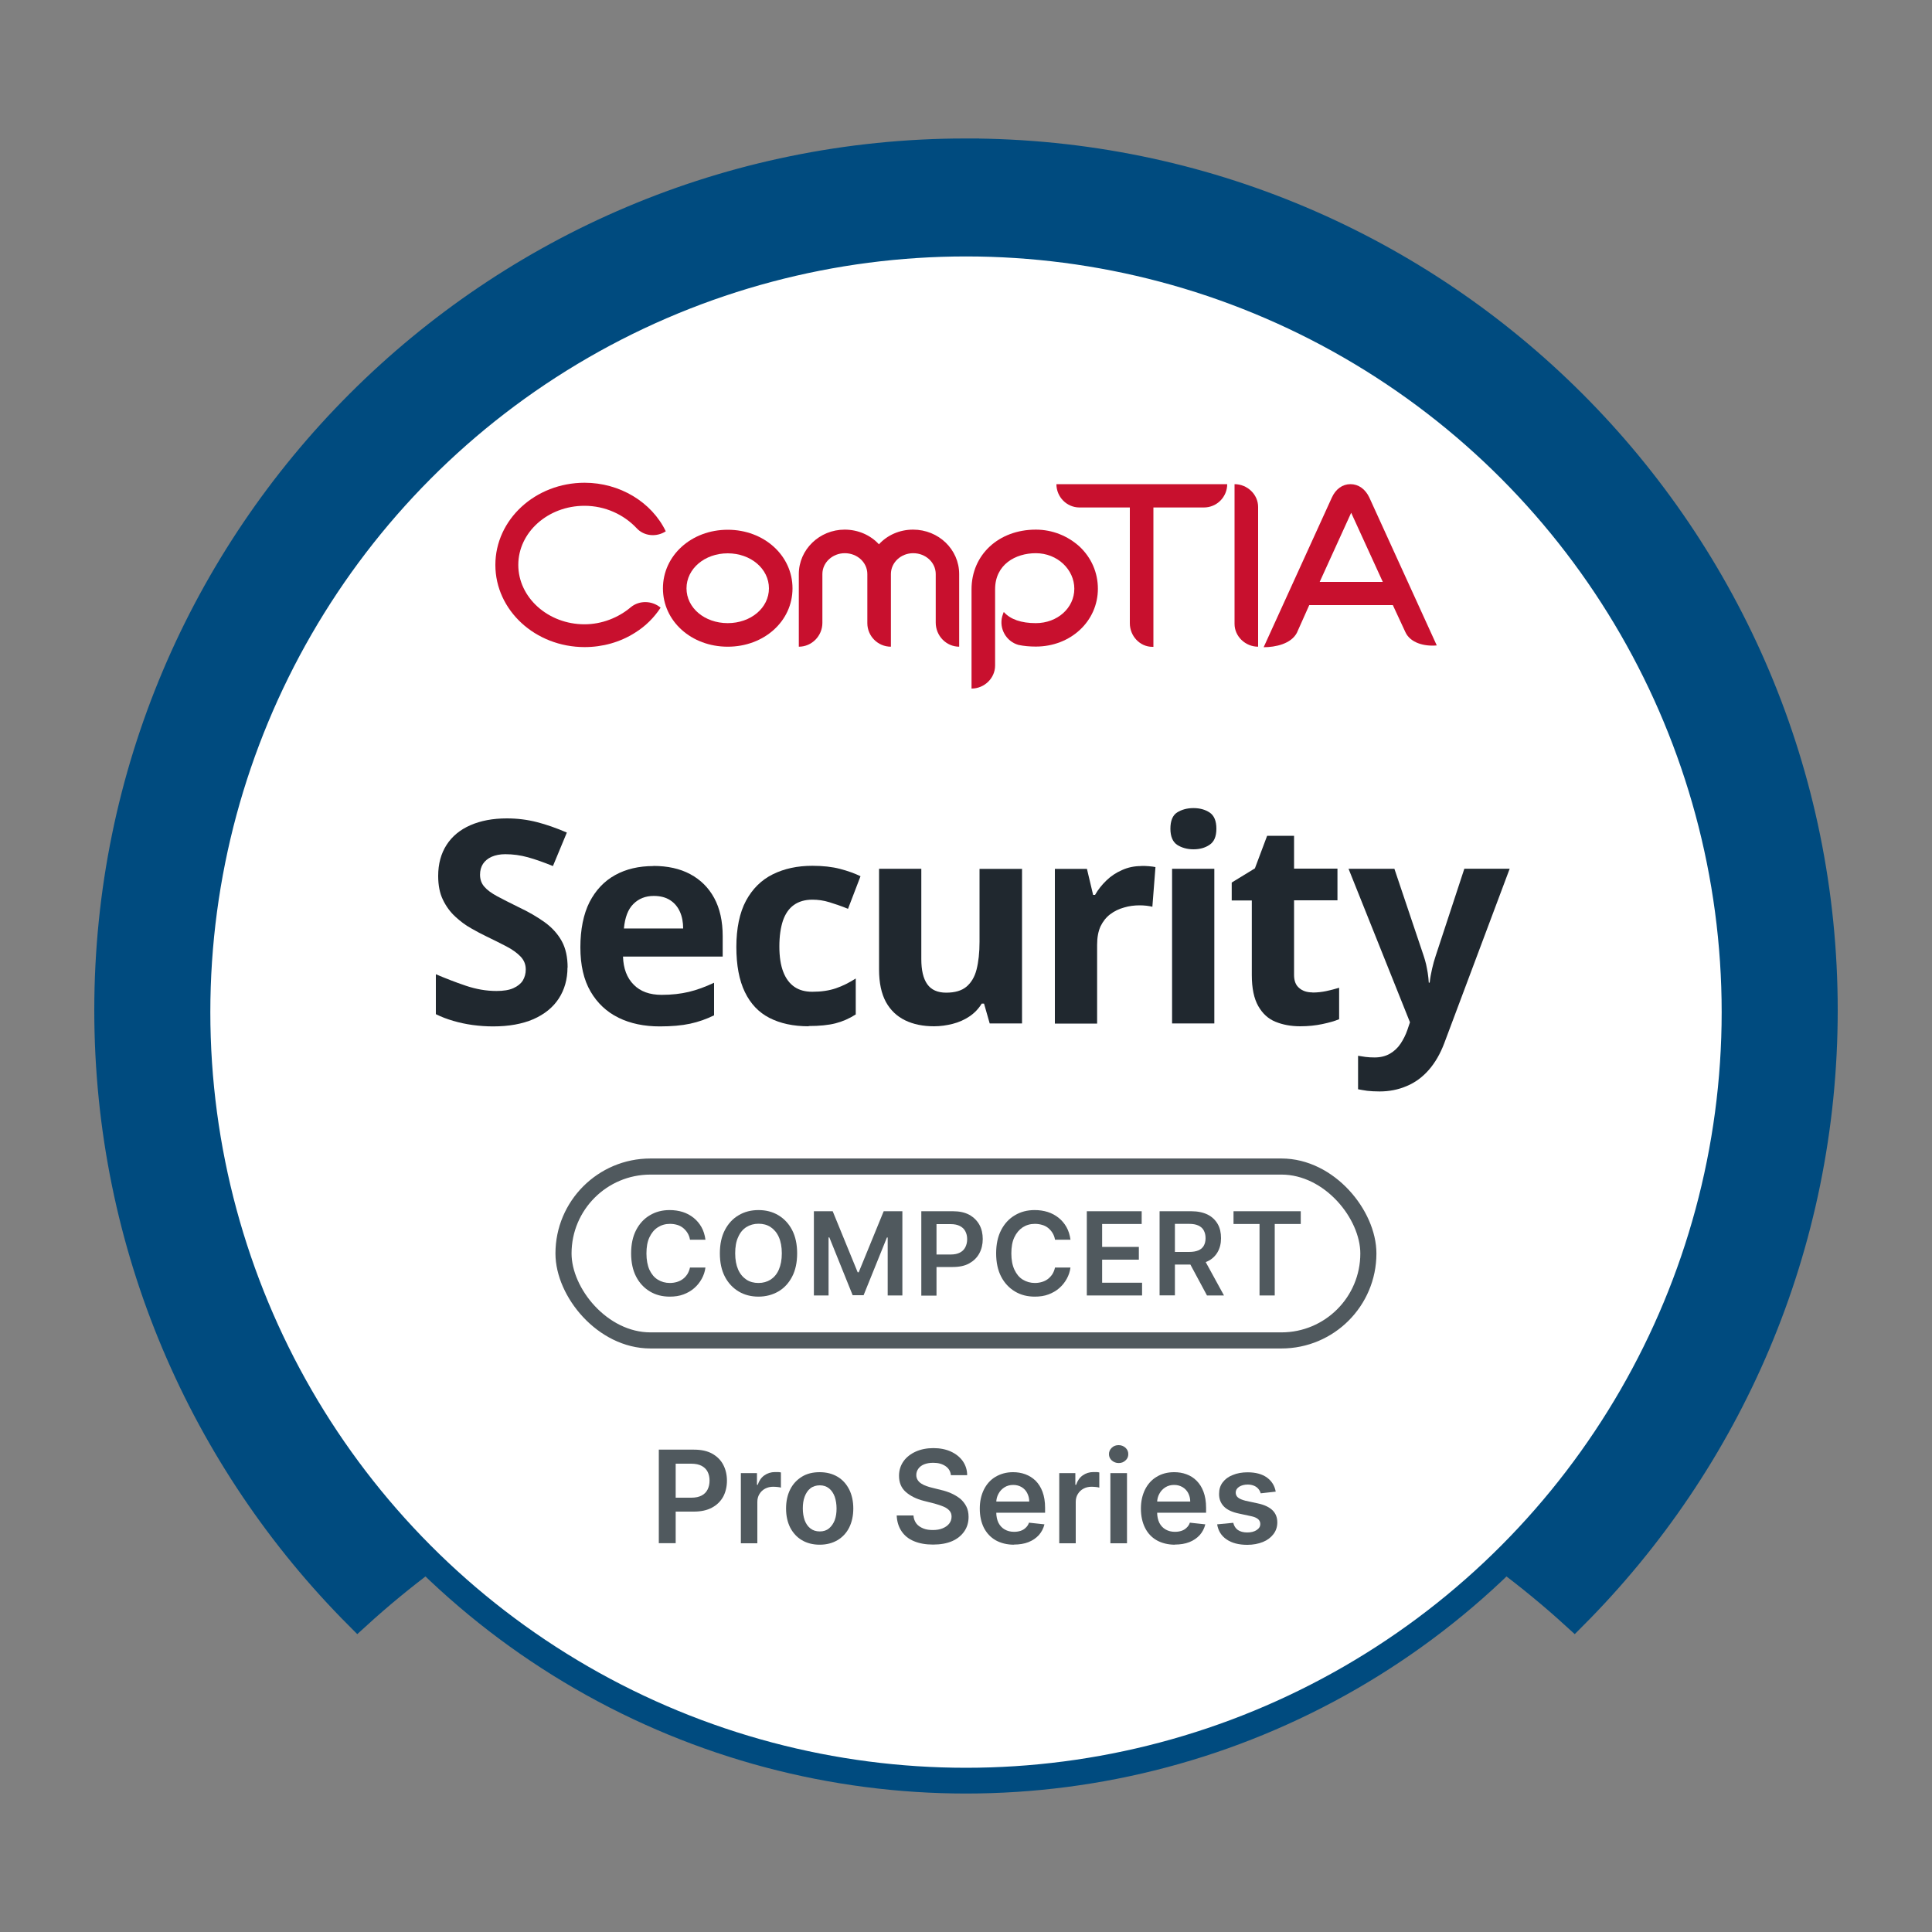 <?xml version="1.0" encoding="UTF-8"?>
<svg id="Logos" xmlns="http://www.w3.org/2000/svg" viewBox="0 0 150 150">
  <rect x="0" y="0" width="150" height="150" fill="#808080" stroke="none"/>
  <defs>
    <style>
      .cls-1 {
        fill: #004b7f;
      }

      .cls-1, .cls-2 {
        stroke: #004b7f;
        stroke-width: 2px;
      }

      .cls-1, .cls-2, .cls-3 {
        stroke-miterlimit: 10;
      }

      .cls-2 {
        fill: #fff;
      }

      .cls-3 {
        fill: none;
        stroke: #50595e;
        stroke-width: 1.25px;
      }

      .cls-4 {
        fill: #50595e;
      }

      .cls-5 {
        fill: #20282f;
      }

      .cls-6 {
        fill: #c8102e;
      }
    </style>
  </defs>
  <g id="Non-Cert_COMPCERT_Medium_Text" data-name="Non-Cert / COMPCERT / Medium Text">
    <path class="cls-1" d="M75,11.75C38.17,11.75,8.32,41.61,8.32,78.43c0,18.37,7.43,35,19.45,47.06,1.71-1.56,3.5-3.03,5.36-4.42-11.05-10.84-17.91-25.94-17.91-42.64,0-33.01,26.76-59.78,59.78-59.78s59.78,26.76,59.78,59.78c0,16.71-6.86,31.8-17.91,42.64,1.86,1.39,3.65,2.86,5.36,4.42,12.02-12.06,19.45-28.69,19.45-47.06,0-36.83-29.85-66.68-66.68-66.68Z"/>
    <circle class="cls-2" cx="75" cy="78.58" r="59.67"/>
    <g>
      <path class="cls-6" d="M56.5,42.96c-1.79,0-3.2,1.2-3.2,2.72s1.41,2.7,3.2,2.7c1.79,0,3.2-1.18,3.2-2.7s-1.41-2.72-3.2-2.72M56.5,50.21c-2.82,0-5.03-1.98-5.03-4.53,0-2.55,2.21-4.55,5.03-4.55,2.82,0,5.03,2,5.03,4.55,0,2.55-2.21,4.53-5.03,4.53"/>
      <path class="cls-6" d="M74.48,50.21c-1.01,0-1.83-.84-1.83-1.87v-3.77c0-.9-.78-1.62-1.75-1.62-.95,0-1.73.72-1.73,1.62v5.64c-1.01,0-1.83-.82-1.83-1.83v-3.81c0-.9-.78-1.62-1.75-1.62-.95,0-1.74.72-1.74,1.62v3.79c0,1.01-.82,1.85-1.83,1.85v-5.64c0-1.9,1.6-3.45,3.56-3.45,1.06,0,2.02.44,2.66,1.14.65-.71,1.6-1.14,2.65-1.14,1.98,0,3.58,1.54,3.58,3.45v5.64Z"/>
      <path class="cls-6" d="M80.42,50.2c-.48,0-.93-.04-1.35-.13-.95-.27-1.51-1.26-1.26-2.21.04-.11.07-.23.11-.32l.02-.02c.51.57,1.35.86,2.48.86,1.68,0,2.99-1.18,2.99-2.67s-1.31-2.76-2.99-2.76c-1.58,0-3.16.88-3.16,2.8v5.92c0,.99-.84,1.79-1.83,1.79v-7.71c0-2.67,2.1-4.63,4.99-4.63,1.28,0,2.47.48,3.39,1.31.92.86,1.43,2.02,1.43,3.28,0,2.52-2.11,4.49-4.82,4.49"/>
      <path class="cls-6" d="M93.46,39.4h-3.91s0,10.82,0,10.82h-.08c-.97,0-1.75-.84-1.75-1.83v-8.99s-3.91,0-3.91,0c-.99,0-1.79-.82-1.79-1.81h13.26c0,.99-.8,1.81-1.81,1.81"/>
      <path class="cls-6" d="M105.06,39.47l-2.6,5.71h4.9s-2.62-5.73-2.62-5.73l.31.02ZM109.11,49.07l-.97-2.09h-6.49s-.96,2.15-.96,2.15c-.45.86-1.66,1.12-2.58,1.12l5.29-11.61c.3-.67.83-1.05,1.45-1.05.62,0,1.16.38,1.47,1.05l5.23,11.47c-.98.09-2.06-.2-2.44-1.04"/>
      <path class="cls-6" d="M49.42,41c-.99-1.05-2.44-1.73-4.04-1.73-2.84,0-5.14,2.06-5.14,4.59,0,2.53,2.31,4.61,5.14,4.61,1.35,0,2.63-.51,3.6-1.33.67-.55,1.66-.51,2.31.04-.5.76-1.16,1.43-1.98,1.94-1.16.74-2.52,1.12-3.92,1.12-3.83,0-6.93-2.86-6.93-6.38,0-3.52,3.1-6.38,6.93-6.38,2.72,0,5.2,1.49,6.3,3.77-.7.46-1.68.4-2.27-.25"/>
      <path class="cls-6" d="M95.85,37.59v10.85c0,.97.84,1.77,1.83,1.77v-10.85c0-.97-.84-1.77-1.83-1.77"/>
    </g>
    <g>
      <path class="cls-4" d="M51.15,119.82v-7.27h2.73c.56,0,1.03.1,1.41.31s.67.5.86.86.29.78.29,1.24-.1.88-.29,1.24c-.2.36-.49.65-.87.85-.38.21-.86.31-1.42.31h-1.81v-1.08h1.63c.33,0,.59-.06.8-.17.21-.11.36-.27.46-.47.1-.2.15-.43.15-.69s-.05-.48-.15-.68c-.1-.2-.26-.35-.46-.46-.21-.11-.48-.17-.81-.17h-1.21v6.17h-1.32Z"/>
      <path class="cls-4" d="M57.52,119.82v-5.45h1.25v.91h.06c.1-.31.27-.56.51-.73.24-.17.52-.26.83-.26.07,0,.15,0,.24,0s.16.02.22.03v1.18c-.05-.02-.14-.04-.26-.05s-.23-.02-.34-.02c-.23,0-.44.05-.63.15-.19.1-.33.24-.44.42s-.16.38-.16.61v3.21h-1.29Z"/>
      <path class="cls-4" d="M63.64,119.93c-.53,0-.99-.12-1.38-.35s-.69-.56-.91-.98c-.21-.42-.32-.91-.32-1.48s.11-1.06.32-1.48c.21-.42.52-.75.91-.99s.85-.35,1.38-.35.99.12,1.38.35.69.56.91.99c.21.42.32.92.32,1.48s-.11,1.06-.32,1.48c-.21.42-.52.75-.91.98s-.85.35-1.38.35ZM63.65,118.9c.29,0,.53-.08.72-.24.19-.16.34-.38.44-.64.1-.27.14-.57.14-.9s-.05-.64-.14-.91c-.1-.27-.24-.49-.44-.65s-.44-.24-.72-.24-.54.08-.74.24-.34.38-.44.65c-.1.27-.14.57-.14.91s.05.63.14.9c.1.27.24.48.44.64.2.16.44.24.74.24Z"/>
      <path class="cls-4" d="M73.83,114.55c-.03-.31-.17-.55-.42-.72-.25-.17-.56-.26-.95-.26-.27,0-.51.04-.71.12-.2.08-.35.2-.45.34s-.16.3-.16.49c0,.15.04.28.11.39.07.11.17.21.29.28.12.08.25.14.4.19.15.05.29.1.44.13l.68.17c.27.06.54.15.79.26.25.11.48.25.69.41.2.17.36.37.48.6s.18.51.18.82c0,.43-.11.8-.33,1.12-.22.32-.53.58-.94.76s-.91.27-1.49.27-1.06-.09-1.47-.26c-.42-.17-.74-.43-.97-.77-.23-.34-.36-.75-.38-1.23h1.3c.02.25.1.46.23.63s.32.29.54.38.47.12.74.12.54-.04.75-.13c.22-.09.39-.21.51-.36s.19-.34.19-.55c0-.19-.06-.35-.17-.47-.11-.12-.26-.23-.46-.31s-.42-.16-.68-.23l-.83-.21c-.6-.15-1.07-.39-1.42-.7-.35-.31-.52-.73-.52-1.25,0-.43.12-.8.35-1.13.23-.32.55-.57.95-.75.4-.18.86-.27,1.37-.27s.97.09,1.36.27c.39.18.7.43.92.74.22.32.34.68.34,1.09h-1.27Z"/>
      <path class="cls-4" d="M78.73,119.93c-.55,0-1.02-.12-1.42-.34-.4-.23-.7-.55-.92-.97-.21-.42-.32-.92-.32-1.49s.11-1.05.32-1.48c.21-.42.51-.76.9-.99s.84-.36,1.36-.36c.34,0,.65.05.95.16s.56.27.8.5c.23.23.41.51.54.86s.2.76.2,1.24v.39h-4.47v-.87h3.24c0-.25-.06-.46-.16-.66s-.25-.35-.43-.46c-.19-.11-.4-.17-.65-.17-.26,0-.49.06-.69.19-.2.13-.35.29-.46.5-.11.2-.17.43-.17.67v.76c0,.32.06.59.17.82.12.23.28.4.49.52.21.12.45.18.73.18.19,0,.36-.03.51-.08.15-.05.28-.13.39-.24.11-.1.2-.23.25-.39l1.2.13c-.08.32-.22.59-.43.83-.21.23-.48.42-.81.55s-.71.19-1.13.19Z"/>
      <path class="cls-4" d="M82.24,119.82v-5.45h1.25v.91h.06c.1-.31.27-.56.51-.73.24-.17.52-.26.83-.26.07,0,.15,0,.24,0s.16.02.22.03v1.18c-.05-.02-.14-.04-.26-.05s-.23-.02-.34-.02c-.23,0-.45.05-.63.15-.19.1-.33.24-.44.42s-.16.38-.16.61v3.21h-1.29Z"/>
      <path class="cls-4" d="M86.85,113.59c-.2,0-.38-.07-.53-.2-.15-.14-.22-.3-.22-.49s.07-.36.22-.5c.15-.14.32-.2.53-.2s.38.07.53.2c.15.14.22.3.22.5s-.07.36-.22.49c-.15.14-.32.2-.53.2ZM86.21,119.82v-5.45h1.29v5.45h-1.29Z"/>
      <path class="cls-4" d="M91.23,119.93c-.55,0-1.02-.12-1.42-.34-.4-.23-.7-.55-.91-.97s-.32-.92-.32-1.49.11-1.05.32-1.48c.21-.42.51-.76.9-.99.39-.24.84-.36,1.36-.36.34,0,.65.05.95.16.3.11.56.27.79.5.23.23.41.51.54.86.13.35.2.76.2,1.24v.39h-4.47v-.87h3.24c0-.25-.06-.46-.16-.66-.1-.19-.25-.35-.44-.46-.19-.11-.4-.17-.65-.17-.26,0-.49.06-.69.19-.2.13-.35.29-.46.5-.11.2-.17.43-.17.67v.76c0,.32.06.59.17.82.12.23.28.4.49.52.21.12.45.18.73.18.19,0,.36-.03.51-.08.15-.05.28-.13.39-.24.11-.1.2-.23.25-.39l1.2.13c-.08.32-.22.59-.43.83-.21.23-.48.42-.81.55s-.71.19-1.13.19Z"/>
      <path class="cls-4" d="M99.05,115.81l-1.17.13c-.03-.12-.09-.23-.17-.33-.08-.1-.19-.19-.33-.25-.14-.06-.31-.1-.5-.1-.27,0-.49.06-.67.17-.18.12-.27.27-.27.45,0,.16.06.29.18.39.12.1.32.18.59.25l.93.2c.52.11.9.29,1.15.53s.38.56.38.95c0,.34-.1.65-.3.91-.2.26-.47.47-.82.61s-.75.22-1.21.22c-.67,0-1.2-.14-1.61-.42-.41-.28-.65-.67-.73-1.17l1.25-.12c.06.25.18.43.36.56.18.12.42.19.72.19s.55-.06.74-.19c.19-.12.28-.28.28-.46,0-.16-.06-.29-.18-.39-.12-.1-.3-.18-.56-.23l-.93-.2c-.52-.11-.91-.29-1.16-.55-.25-.26-.38-.59-.37-.99,0-.34.09-.63.28-.88.19-.25.44-.44.78-.57.33-.14.72-.21,1.15-.21.64,0,1.14.14,1.51.41.37.27.6.64.68,1.11Z"/>
    </g>
    <g>
      <rect class="cls-3" x="43.75" y="90.57" width="62.49" height="13.5" rx="6.75" ry="6.75"/>
      <g>
        <path class="cls-4" d="M54.77,96.25h-1.2c-.03-.2-.1-.37-.19-.52-.09-.15-.21-.28-.34-.39-.14-.11-.29-.19-.46-.24-.17-.05-.36-.08-.56-.08-.36,0-.67.09-.95.27-.28.18-.49.44-.65.78s-.23.76-.23,1.25.08.92.23,1.26c.16.34.37.6.65.77.27.17.59.26.94.26.2,0,.38-.03.55-.08.17-.05.33-.13.46-.23.14-.1.25-.23.35-.38.09-.15.16-.32.2-.51h1.2c-.04.32-.14.61-.29.88-.15.27-.34.51-.58.72-.24.21-.52.37-.84.49-.32.12-.67.17-1.06.17-.58,0-1.09-.13-1.54-.4-.45-.27-.81-.65-1.07-1.15-.26-.5-.39-1.11-.39-1.81s.13-1.31.39-1.81c.26-.5.62-.89,1.07-1.15.45-.27.96-.4,1.53-.4.36,0,.7.05,1.02.15.31.1.59.25.84.45.25.2.45.44.61.72.16.28.26.61.31.97Z"/>
        <path class="cls-4" d="M61.89,97.31c0,.71-.13,1.31-.39,1.81-.26.5-.62.89-1.07,1.15s-.97.4-1.54.4-1.09-.13-1.54-.4c-.45-.27-.81-.65-1.07-1.15-.26-.5-.39-1.1-.39-1.81s.13-1.31.39-1.81c.26-.5.62-.89,1.07-1.15.45-.27.97-.4,1.54-.4s1.09.13,1.54.4c.45.27.81.65,1.07,1.15.26.5.39,1.11.39,1.81ZM60.7,97.31c0-.5-.08-.92-.23-1.26-.15-.34-.37-.6-.64-.78-.27-.18-.59-.26-.94-.26s-.67.09-.94.26-.49.43-.64.78c-.16.34-.23.76-.23,1.26s.08.92.23,1.26c.15.34.37.6.64.78s.59.26.94.26.67-.09.94-.26c.27-.18.49-.43.64-.78s.23-.76.23-1.26Z"/>
        <path class="cls-4" d="M63.2,94.04h1.45l1.94,4.74h.08l1.94-4.74h1.45v6.54h-1.14v-4.5h-.06l-1.81,4.48h-.85l-1.81-4.49h-.06v4.51h-1.14v-6.54Z"/>
        <path class="cls-4" d="M71.53,100.58v-6.54h2.46c.5,0,.92.09,1.27.28.34.19.6.45.78.77.18.33.26.7.26,1.11s-.09.79-.27,1.12-.44.58-.78.77c-.34.19-.77.28-1.28.28h-1.63v-.97h1.47c.29,0,.53-.05.72-.15.19-.1.33-.24.42-.42.09-.18.14-.38.14-.62s-.05-.44-.14-.61c-.09-.18-.23-.31-.42-.41-.19-.1-.43-.15-.73-.15h-1.09v5.55h-1.19Z"/>
        <path class="cls-4" d="M83.11,96.25h-1.2c-.03-.2-.1-.37-.19-.52s-.21-.28-.34-.39c-.14-.11-.29-.19-.47-.24-.17-.05-.36-.08-.56-.08-.36,0-.67.09-.95.27-.27.18-.49.44-.65.78-.16.34-.23.76-.23,1.25s.08.92.24,1.26.37.6.65.77.59.26.94.26c.2,0,.38-.03.55-.08.17-.05.33-.13.46-.23s.25-.23.35-.38c.09-.15.16-.32.2-.51h1.2c-.04.32-.14.61-.29.88-.15.27-.34.51-.58.72-.24.21-.52.37-.84.49-.32.12-.67.17-1.06.17-.58,0-1.09-.13-1.54-.4s-.81-.65-1.07-1.15c-.26-.5-.39-1.11-.39-1.81s.13-1.31.39-1.81c.26-.5.62-.89,1.07-1.15.45-.27.96-.4,1.53-.4.37,0,.7.05,1.02.15.31.1.59.25.84.45.25.2.45.44.61.72.16.28.26.61.31.97Z"/>
        <path class="cls-4" d="M84.38,100.58v-6.54h4.26v.99h-3.07v1.78h2.85v.99h-2.85v1.79h3.1v.99h-4.28Z"/>
        <path class="cls-4" d="M90.03,100.58v-6.54h2.46c.5,0,.92.09,1.27.26.34.17.6.42.78.73s.26.68.26,1.1-.09.78-.27,1.09c-.18.31-.44.55-.78.71s-.77.25-1.27.25h-1.75v-.98h1.59c.29,0,.53-.04.72-.12s.33-.2.42-.36c.09-.16.14-.35.14-.59s-.05-.43-.14-.6-.23-.29-.42-.38-.43-.13-.73-.13h-1.09v5.55h-1.19ZM93.41,97.62l1.62,2.96h-1.32l-1.59-2.96h1.29Z"/>
        <path class="cls-4" d="M95.77,95.03v-.99h5.22v.99h-2.02v5.55h-1.18v-5.55h-2.02Z"/>
      </g>
    </g>
    <g>
      <path class="cls-5" d="M44.06,75.11c0,.92-.23,1.73-.68,2.42-.45.69-1.11,1.22-1.97,1.6-.86.37-1.9.56-3.13.56-.54,0-1.07-.04-1.59-.11-.52-.07-1.02-.18-1.5-.32s-.93-.31-1.35-.52v-3.1c.75.32,1.52.62,2.32.89.8.27,1.59.41,2.39.41.54,0,.98-.07,1.31-.22s.57-.34.73-.59c.15-.25.23-.54.23-.86,0-.4-.14-.73-.41-1.01-.27-.28-.63-.54-1.09-.78-.46-.24-.98-.5-1.56-.78-.37-.18-.76-.38-1.19-.63-.43-.24-.83-.54-1.22-.9-.39-.36-.71-.79-.96-1.31-.25-.51-.37-1.13-.37-1.85,0-.94.22-1.74.65-2.41s1.05-1.18,1.85-1.53c.8-.35,1.74-.53,2.83-.53.82,0,1.6.1,2.34.29.74.19,1.51.46,2.32.81l-1.08,2.6c-.72-.29-1.36-.52-1.94-.68s-1.16-.24-1.76-.24c-.41,0-.76.07-1.06.2-.29.13-.52.32-.67.55-.15.23-.23.51-.23.84,0,.37.11.68.33.93.22.26.55.5.99.74.44.24.99.51,1.65.84.81.38,1.49.78,2.06,1.19.56.41,1,.89,1.31,1.45.31.56.46,1.25.46,2.07Z"/>
      <path class="cls-5" d="M50.72,67.23c1.11,0,2.07.21,2.87.64.8.43,1.42,1.04,1.86,1.85.44.81.66,1.8.66,2.97v1.58h-7.74c.03.92.3,1.65.83,2.18.52.53,1.24.79,2.17.79.78,0,1.48-.08,2.11-.23s1.28-.39,1.96-.71v2.53c-.59.29-1.21.51-1.86.65s-1.44.21-2.36.21c-1.2,0-2.27-.22-3.19-.67s-1.65-1.13-2.18-2.04c-.53-.91-.79-2.05-.79-3.43s.24-2.58.71-3.51c.48-.93,1.14-1.63,1.99-2.1.85-.47,1.84-.7,2.97-.7ZM50.75,69.56c-.63,0-1.16.21-1.57.62-.42.41-.66,1.05-.74,1.91h4.6c0-.48-.08-.92-.25-1.3-.17-.38-.42-.68-.76-.9-.34-.22-.76-.33-1.28-.33Z"/>
      <path class="cls-5" d="M62.78,79.68c-1.19,0-2.2-.22-3.04-.65-.84-.43-1.47-1.1-1.91-2.01-.44-.91-.66-2.08-.66-3.5s.25-2.66.75-3.59c.5-.92,1.19-1.61,2.08-2.05.89-.44,1.91-.66,3.07-.66.82,0,1.54.08,2.15.24.61.16,1.14.35,1.59.57l-.97,2.53c-.51-.21-.99-.37-1.44-.51s-.89-.2-1.33-.2c-.57,0-1.05.14-1.43.41-.38.27-.66.67-.85,1.21-.18.54-.28,1.21-.28,2.01s.1,1.45.3,1.97.49.91.87,1.17c.38.26.84.38,1.39.38.69,0,1.3-.09,1.83-.27s1.04-.44,1.54-.76v2.79c-.5.32-1.02.55-1.57.69s-1.24.21-2.08.21Z"/>
      <path class="cls-5" d="M79.35,67.45v12.01h-2.51l-.44-1.54h-.18c-.25.41-.57.74-.96,1s-.82.45-1.29.57c-.47.12-.95.19-1.45.19-.85,0-1.6-.15-2.24-.46s-1.14-.78-1.5-1.43c-.35-.65-.53-1.48-.53-2.51v-7.83h3.28v7.02c0,.85.15,1.5.46,1.94.31.44.8.66,1.47.66s1.2-.15,1.57-.46c.37-.31.64-.75.79-1.34.15-.59.23-1.31.23-2.16v-5.65h3.28Z"/>
      <path class="cls-5" d="M88.61,67.23c.16,0,.35,0,.57.02s.4.04.53.07l-.24,3.08c-.1-.03-.25-.05-.45-.08-.2-.02-.37-.03-.52-.03-.43,0-.84.05-1.23.17-.4.11-.75.28-1.07.52s-.56.55-.75.93c-.18.39-.27.87-.27,1.44v6.12h-3.28v-12.01h2.49l.48,2.02h.15c.23-.41.53-.78.88-1.12.35-.34.76-.61,1.22-.81.46-.21.96-.31,1.48-.31Z"/>
      <path class="cls-5" d="M92.66,62.74c.48,0,.9.11,1.25.34.35.23.53.65.53,1.26s-.18,1.02-.53,1.25c-.35.24-.77.35-1.25.35s-.92-.12-1.27-.35c-.34-.23-.52-.65-.52-1.25s.17-1.04.52-1.26.77-.34,1.27-.34ZM94.28,67.45v12.01h-3.28v-12.01h3.28Z"/>
      <path class="cls-5" d="M101.9,77.06c.37,0,.72-.04,1.06-.11.34-.07.67-.16,1.01-.26v2.44c-.35.15-.79.27-1.31.38s-1.09.17-1.71.17c-.72,0-1.36-.12-1.92-.35-.57-.23-1.01-.64-1.34-1.22-.33-.58-.5-1.38-.5-2.41v-5.79h-1.56v-1.39l1.8-1.1.95-2.53h2.09v2.55h3.37v2.46h-3.37v5.79c0,.46.13.8.4,1.02.26.23.61.34,1.03.34Z"/>
      <path class="cls-5" d="M104.67,67.45h3.59l2.27,6.75c.07.22.14.44.19.66.05.22.09.45.13.68.04.23.06.48.08.75h.07c.04-.38.11-.74.19-1.09.08-.34.17-.68.28-1l2.22-6.75h3.52l-5.08,13.55c-.31.82-.71,1.51-1.2,2.07-.49.56-1.06.98-1.71,1.25-.65.28-1.35.42-2.11.42-.37,0-.69-.02-.96-.05-.27-.04-.51-.08-.71-.12v-2.6c.16.03.36.06.58.09s.47.04.71.04c.45,0,.85-.1,1.18-.29s.61-.45.83-.78c.22-.33.4-.69.53-1.07l.2-.59-4.77-11.92Z"/>
    </g>
  </g>
</svg>